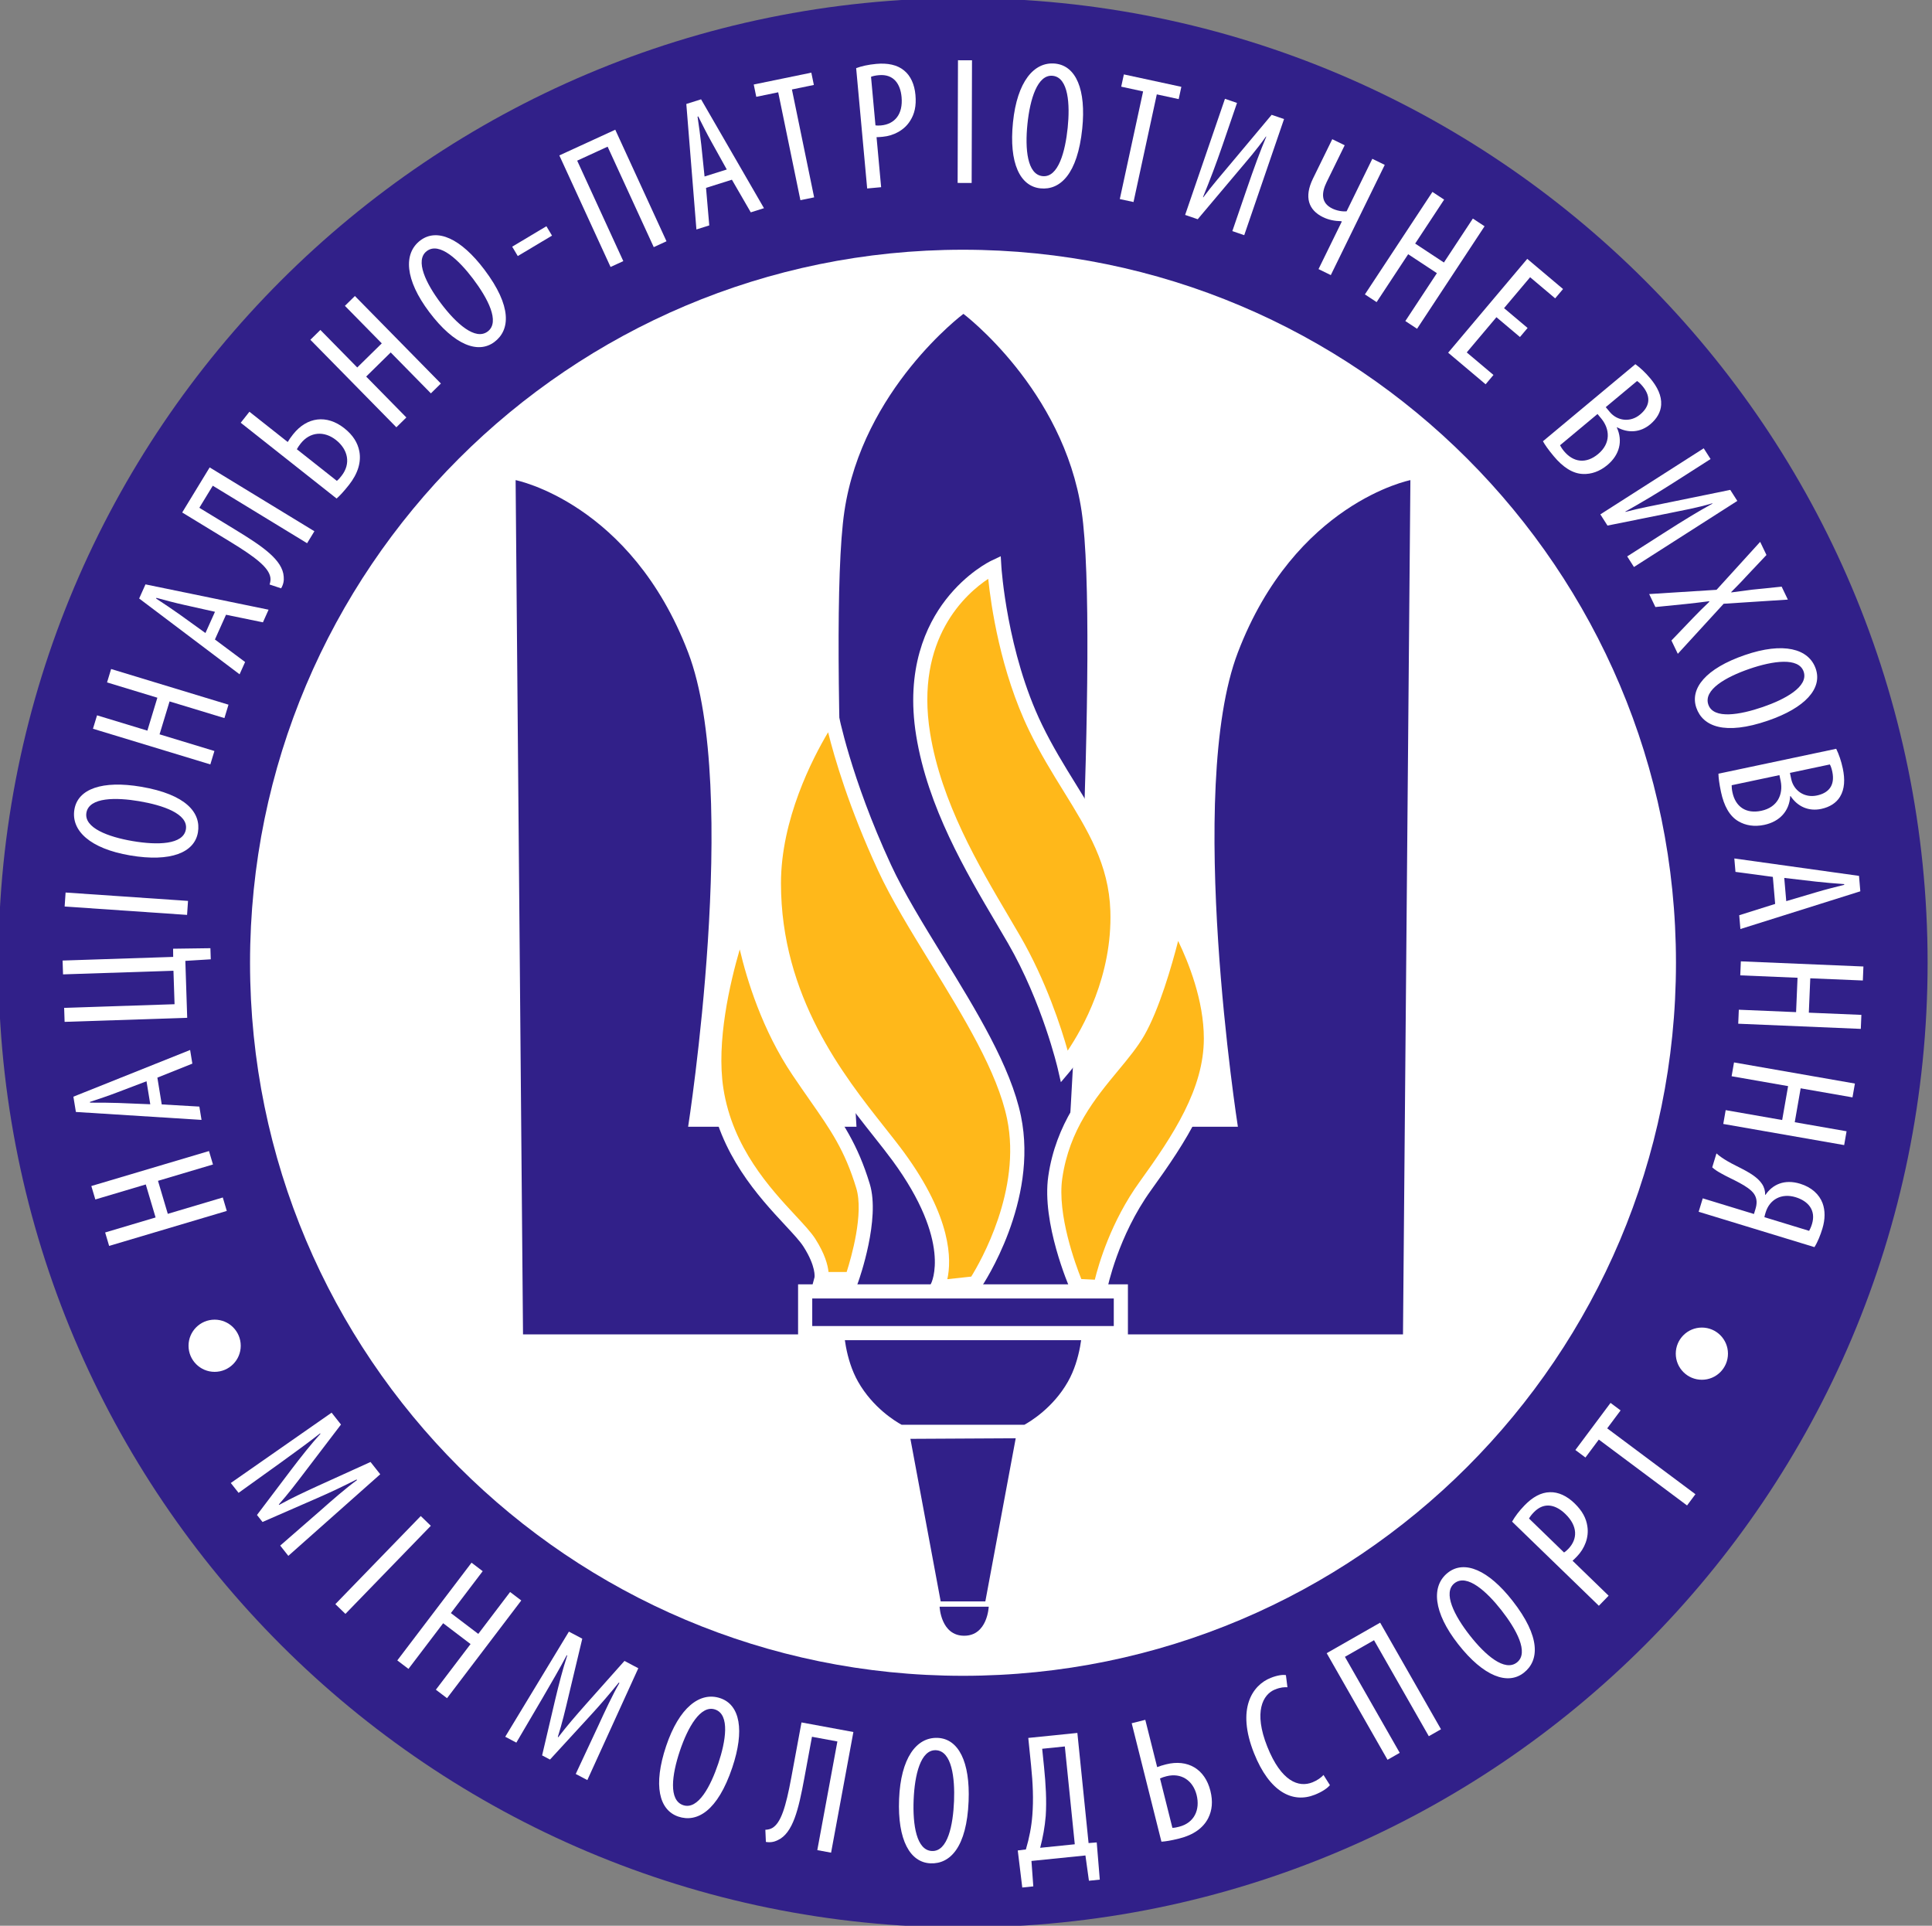 <?xml version="1.0" encoding="UTF-8" standalone="no"?>
<!-- Created with Inkscape (http://www.inkscape.org/) -->

<svg
   xmlns:dc="http://purl.org/dc/elements/1.1/"
   xmlns:cc="http://creativecommons.org/ns#"
   xmlns:rdf="http://www.w3.org/1999/02/22-rdf-syntax-ns#"
   xmlns:svg="http://www.w3.org/2000/svg"
   xmlns="http://www.w3.org/2000/svg"
   xmlns:sodipodi="http://sodipodi.sourceforge.net/DTD/sodipodi-0.dtd"
   xmlns:inkscape="http://www.inkscape.org/namespaces/inkscape"
   width="300"
   height="299"
   viewBox="0 0 79.375 79.11"
   version="1.1"
   id="svg8"
   inkscape:version="0.92.1 r15371"
   sodipodi:docname="NPV.svg">
  <rect x="0" y="0" width="79.375" height="79.11" fill="#808080" stroke="none"/>
  <defs
     id="defs2">
    <clipPath
       id="clipPath4501"
       clipPathUnits="userSpaceOnUse">
      <path
         inkscape:connector-curvature="0"
         id="path4499"
         d="M 0,500 H 500 V 0 H 0 Z" />
    </clipPath>
  </defs>
  <sodipodi:namedview
     id="base"
     pagecolor="#ffffff"
     bordercolor="#666666"
     borderopacity="1.0"
     inkscape:pageopacity="0.0"
     inkscape:pageshadow="2"
     inkscape:zoom="0.35"
     inkscape:cx="400"
     inkscape:cy="217.14286"
     inkscape:document-units="mm"
     inkscape:current-layer="layer1"
     showgrid="false"
     units="px"
     inkscape:window-width="1366"
     inkscape:window-height="706"
     inkscape:window-x="-8"
     inkscape:window-y="-8"
     inkscape:window-maximized="1" />
  <g
     inkscape:label="Layer 1"
     inkscape:groupmode="layer"
     id="layer1"
     transform="translate(0,-217.89)">
    <g
       transform="matrix(0.342,0,0,-0.342,-45.011,345.613)"
       inkscape:label="LogoNVP_curves"
       id="g4493">
      <g
         id="g4495">
        <g
           clip-path="url(#clipPath4501)"
           id="g4497">
          <g
             transform="translate(363.174,257.813)"
             id="g4503">
            <path
               inkscape:connector-curvature="0"
               id="path4505"
               style="fill:#312089;fill-opacity:1;fill-rule:nonzero;stroke:none"
               d="m 0,0 c 0,63.997 -51.881,115.877 -115.877,115.877 -63.998,0 -115.877,-51.88 -115.877,-115.877 0,-63.997 51.879,-115.876 115.877,-115.876 C -51.881,-115.876 0,-63.997 0,0" />
          </g>
          <g
             transform="translate(332.945,257.814)"
             id="g4507">
            <path
               inkscape:connector-curvature="0"
               id="path4509"
               style="fill:#ffffff;fill-opacity:1;fill-rule:nonzero;stroke:none"
               d="m 0,0 c 0,47.302 -38.348,85.648 -85.649,85.648 -47.302,0 -85.648,-38.346 -85.648,-85.648 0,-47.303 38.346,-85.649 85.648,-85.649 C -38.348,-85.649 0,-47.303 0,0" />
          </g>
          <g
             transform="translate(144.242,225.417)"
             id="g4511">
            <path
               inkscape:connector-curvature="0"
               id="path4513"
               style="fill:#ffffff;fill-opacity:1;fill-rule:nonzero;stroke:none"
               d="M 0,0 6.06,1.803 4.881,5.767 -1.179,3.964 -1.659,5.579 12.475,9.781 12.954,8.167 6.349,6.203 7.527,2.238 14.133,4.203 14.613,2.588 0.479,-1.614 Z" />
          </g>
          <g
             transform="translate(149.212,243.581)"
             id="g4515">
            <path
               inkscape:connector-curvature="0"
               id="path4517"
               style="fill:#ffffff;fill-opacity:1;fill-rule:nonzero;stroke:none"
               d="m 0,0 -3.568,-1.357 c -1.001,-0.386 -2.178,-0.778 -3.23,-1.125 l 0.015,-0.088 c 1.129,0.007 2.416,-0.003 3.42,-0.039 l 3.814,-0.154 z m 1.828,-2.782 4.52,-0.261 0.26,-1.598 -15.092,0.953 -0.301,1.835 14.023,5.61 0.268,-1.64 -4.202,-1.683 z" />
          </g>
          <g
             transform="translate(139.317,252.398)"
             id="g4519">
            <path
               inkscape:connector-curvature="0"
               id="path4521"
               style="fill:#ffffff;fill-opacity:1;fill-rule:nonzero;stroke:none"
               d="M 0,0 13.264,0.437 13.131,4.458 -0.133,4.021 -0.187,5.682 13.099,6.12 13.088,7.104 17.57,7.165 17.614,5.831 14.559,5.643 14.783,-1.196 0.056,-1.683 Z" />
          </g>
          <g
             transform="translate(139.491,266.251)"
             id="g4523">
            <path
               inkscape:connector-curvature="0"
               id="path4525"
               style="fill:#ffffff;fill-opacity:1;fill-rule:nonzero;stroke:none"
               d="M 0,0 14.707,-1.007 14.593,-2.688 -0.115,-1.68 Z" />
          </g>
          <g
             transform="translate(147.558,272.428)"
             id="g4527">
            <path
               inkscape:connector-curvature="0"
               id="path4529"
               style="fill:#ffffff;fill-opacity:1;fill-rule:nonzero;stroke:none"
               d="M 0,0 C 2.997,-0.508 6.072,-0.429 6.382,1.403 6.699,3.279 3.614,4.312 0.768,4.794 -1.949,5.254 -5.245,5.301 -5.567,3.404 -5.874,1.593 -2.954,0.5 0,0 M 0.995,6.53 C 6.45,5.606 8.225,3.375 7.83,1.048 7.421,-1.368 4.581,-2.55 -0.312,-1.721 c -4.809,0.814 -7.126,2.98 -6.696,5.524 0.42,2.48 3.367,3.511 8.003,2.727" />
          </g>
          <g
             transform="translate(143.269,287.535)"
             id="g4531">
            <path
               inkscape:connector-curvature="0"
               id="path4533"
               style="fill:#ffffff;fill-opacity:1;fill-rule:nonzero;stroke:none"
               d="m 0,0 6.046,-1.838 1.201,3.954 -6.046,1.838 0.49,1.61 14.1,-4.285 -0.489,-1.61 -6.59,2.002 -1.202,-3.953 6.59,-2.003 -0.49,-1.611 -14.1,4.285 z" />
          </g>
          <g
             transform="translate(157.437,299.973)"
             id="g4535">
            <path
               inkscape:connector-curvature="0"
               id="path4537"
               style="fill:#ffffff;fill-opacity:1;fill-rule:nonzero;stroke:none"
               d="M 0,0 -3.724,0.833 C -4.771,1.062 -5.969,1.385 -7.037,1.674 L -7.074,1.593 c 0.946,-0.616 2.013,-1.335 2.831,-1.917 l 3.097,-2.229 z M -0.008,-3.328 3.618,-6.033 2.956,-7.51 -9.109,1.596 -8.349,3.292 6.439,0.25 5.759,-1.267 1.326,-0.355 Z" />
          </g>
          <g
             transform="translate(156.798,317.315)"
             id="g4539">
            <path
               inkscape:connector-curvature="0"
               id="path4541"
               style="fill:#ffffff;fill-opacity:1;fill-rule:nonzero;stroke:none"
               d="M 0,0 12.581,-7.668 11.705,-9.106 0.374,-2.199 -1.241,-4.85 3.052,-7.467 c 3.266,-1.991 5.719,-3.639 5.844,-5.661 0.048,-0.466 -0.042,-0.948 -0.314,-1.397 l -1.384,0.46 c 0.091,0.277 0.147,0.576 0.092,0.865 -0.205,1.175 -1.741,2.393 -4.841,4.282 L -3.3,-5.414 Z" />
          </g>
          <g
             transform="translate(172.078,315.699)"
             id="g4543">
            <path
               inkscape:connector-curvature="0"
               id="path4545"
               style="fill:#ffffff;fill-opacity:1;fill-rule:nonzero;stroke:none"
               d="M 0,0 C 0.229,0.183 0.377,0.372 0.554,0.595 1.721,2.071 1.334,3.771 -0.106,4.91 -1.515,6.021 -3.215,5.917 -4.342,4.492 -4.532,4.252 -4.69,4.015 -4.806,3.799 Z m -10.504,8.304 4.6,-3.636 c 0.155,0.267 0.369,0.572 0.64,0.915 1.669,2.111 4.049,2.406 6.16,0.737 C 1.943,5.491 2.502,4.576 2.699,3.556 2.942,2.276 2.544,0.891 1.444,-0.5 0.78,-1.341 0.321,-1.815 -0.031,-2.122 l -11.518,9.104 z" />
          </g>
          <g
             transform="translate(170.098,333.827)"
             id="g4547">
            <path
               inkscape:connector-curvature="0"
               id="path4549"
               style="fill:#ffffff;fill-opacity:1;fill-rule:nonzero;stroke:none"
               d="M 0,0 4.429,-4.508 7.376,-1.612 2.947,2.896 4.148,4.076 14.477,-6.436 13.276,-7.617 8.448,-2.703 5.501,-5.6 10.329,-10.513 9.128,-11.692 -1.202,-1.18 Z" />
          </g>
          <g
             transform="translate(184.595,337.002)"
             id="g4551">
            <path
               inkscape:connector-curvature="0"
               id="path4553"
               style="fill:#ffffff;fill-opacity:1;fill-rule:nonzero;stroke:none"
               d="M 0,0 C 1.832,-2.426 4.122,-4.479 5.605,-3.359 7.125,-2.213 5.589,0.656 3.849,2.961 2.188,5.16 -0.176,7.458 -1.713,6.299 -3.179,5.192 -1.806,2.392 0,0 M 5.206,4.068 C 8.541,-0.35 8.3,-3.189 6.415,-4.613 4.46,-6.089 1.582,-4.999 -1.409,-1.037 c -2.94,3.894 -3.138,7.06 -1.078,8.616 2.008,1.515 4.86,0.242 7.693,-3.511" />
          </g>
          <g
             transform="translate(197.25,346.284)"
             id="g4555">
            <path
               inkscape:connector-curvature="0"
               id="path4557"
               style="fill:#ffffff;fill-opacity:1;fill-rule:nonzero;stroke:none"
               d="M 0,0 0.674,-1.126 -3.438,-3.581 -4.11,-2.455 Z" />
          </g>
          <g
             transform="translate(205.523,357.877)"
             id="g4559">
            <path
               inkscape:connector-curvature="0"
               id="path4561"
               style="fill:#ffffff;fill-opacity:1;fill-rule:nonzero;stroke:none"
               d="m 0,0 6.154,-13.399 -1.531,-0.704 -5.542,12.068 -3.657,-1.68 5.541,-12.068 -1.531,-0.702 -6.153,13.399 z" />
          </g>
          <g
             transform="translate(218.919,353.101)"
             id="g4563">
            <path
               inkscape:connector-curvature="0"
               id="path4565"
               style="fill:#ffffff;fill-opacity:1;fill-rule:nonzero;stroke:none"
               d="M 0,0 -1.853,3.336 C -2.376,4.272 -2.932,5.381 -3.427,6.371 L -3.511,6.346 c 0.168,-1.117 0.34,-2.392 0.448,-3.39 L -2.67,-0.841 Z M -2.492,-2.208 -2.104,-6.716 -3.648,-7.203 -4.861,7.87 -3.088,8.428 4.468,-4.648 2.882,-5.147 0.616,-1.228 Z" />
          </g>
          <g
             transform="translate(225.096,362.373)"
             id="g4567">
            <path
               inkscape:connector-curvature="0"
               id="path4569"
               style="fill:#ffffff;fill-opacity:1;fill-rule:nonzero;stroke:none"
               d="M 0,0 -2.635,-0.542 -2.938,0.936 3.979,2.359 4.284,0.883 1.649,0.339 4.317,-12.62 2.668,-12.959 Z" />
          </g>
          <g
             transform="translate(236.781,358.399)"
             id="g4571">
            <path
               inkscape:connector-curvature="0"
               id="path4573"
               style="fill:#ffffff;fill-opacity:1;fill-rule:nonzero;stroke:none"
               d="M 0,0 C 0.2,-0.025 0.377,-0.031 0.66,-0.006 2.314,0.146 3.325,1.336 3.136,3.405 2.998,4.908 2.243,6.2 0.393,6.03 0.001,5.994 -0.322,5.921 -0.534,5.836 Z m -2.32,6.879 c 0.659,0.237 1.454,0.42 2.413,0.507 C 1.442,7.509 2.604,7.286 3.437,6.594 4.219,5.963 4.687,4.931 4.802,3.667 4.926,2.317 4.683,1.374 4.185,0.581 3.479,-0.582 2.179,-1.25 0.872,-1.368 0.589,-1.394 0.371,-1.415 0.13,-1.416 l 0.551,-6.009 -1.678,-0.154 z" />
          </g>
          <g
             transform="translate(248.377,366.217)"
             id="g4575">
            <path
               inkscape:connector-curvature="0"
               id="path4577"
               style="fill:#ffffff;fill-opacity:1;fill-rule:nonzero;stroke:none"
               d="m 0,0 -0.041,-14.737 -1.685,0.006 0.042,14.736 z" />
          </g>
          <g
             transform="translate(255.039,358.577)"
             id="g4579">
            <path
               inkscape:connector-curvature="0"
               id="path4581"
               style="fill:#ffffff;fill-opacity:1;fill-rule:nonzero;stroke:none"
               d="M 0,0 C -0.311,-3.023 -0.031,-6.086 1.818,-6.275 3.711,-6.47 4.539,-3.323 4.834,-0.452 5.115,2.289 4.947,5.582 3.033,5.778 1.205,5.965 0.307,2.98 0,0 M 6.582,-0.565 C 6.016,-6.069 3.906,-7.984 1.559,-7.743 -0.879,-7.494 -2.244,-4.737 -1.738,0.2 -1.24,5.051 0.77,7.505 3.336,7.243 5.838,6.985 7.061,4.112 6.582,-0.565" />
          </g>
          <g
             transform="translate(268.932,362.479)"
             id="g4583">
            <path
               inkscape:connector-curvature="0"
               id="path4585"
               style="fill:#ffffff;fill-opacity:1;fill-rule:nonzero;stroke:none"
               d="m 0,0 -2.629,0.57 0.318,1.473 6.905,-1.492 -0.319,-1.475 -2.63,0.569 -2.797,-12.931 -1.647,0.355 z" />
          </g>
          <g
             transform="translate(280.213,361.095)"
             id="g4587">
            <path
               inkscape:connector-curvature="0"
               id="path4589"
               style="fill:#ffffff;fill-opacity:1;fill-rule:nonzero;stroke:none"
               d="m 0,0 -1.709,-4.987 c -0.83,-2.422 -1.504,-4.18 -2.379,-6.331 l 0.041,-0.015 c 0.994,1.348 2.369,2.935 3.467,4.247 l 4.74,5.659 1.49,-0.51 -4.783,-13.949 -1.428,0.49 1.653,4.822 c 1.023,2.98 1.66,4.704 2.424,6.523 L 3.473,-4.035 C 2.381,-5.604 1.215,-6.915 0.193,-8.138 l -4.914,-5.831 -1.511,0.518 4.785,13.948 z" />
          </g>
          <g
             transform="translate(293.148,356.011)"
             id="g4591">
            <path
               inkscape:connector-curvature="0"
               id="path4593"
               style="fill:#ffffff;fill-opacity:1;fill-rule:nonzero;stroke:none"
               d="m 0,0 -2.174,-4.439 c -0.615,-1.258 -0.701,-2.482 0.672,-3.154 0.531,-0.261 1.197,-0.391 1.734,-0.339 l 3.088,6.305 1.492,-0.73 -6.48,-13.239 -1.475,0.721 2.799,5.715 -0.078,0.039 c -0.773,0.014 -1.508,0.154 -2.195,0.491 -1.729,0.846 -2.279,2.406 -1.194,4.626 l 2.319,4.733 z" />
          </g>
          <g
             transform="translate(305.094,349.481)"
             id="g4595">
            <path
               inkscape:connector-curvature="0"
               id="path4597"
               style="fill:#ffffff;fill-opacity:1;fill-rule:nonzero;stroke:none"
               d="m 0,0 -3.479,-5.279 3.452,-2.274 3.478,5.279 1.406,-0.927 -8.109,-12.312 -1.408,0.927 3.791,5.754 -3.451,2.274 -3.791,-5.753 -1.407,0.926 8.112,12.311 z" />
          </g>
          <g
             transform="translate(314.203,332.977)"
             id="g4599">
            <path
               inkscape:connector-curvature="0"
               id="path4601"
               style="fill:#ffffff;fill-opacity:1;fill-rule:nonzero;stroke:none"
               d="m 0,0 -2.826,2.381 -3.567,-4.231 3.211,-2.707 -0.943,-1.12 -4.5,3.793 L 0.877,9.389 5.176,5.765 4.23,4.645 1.221,7.182 -1.91,3.469 0.918,1.087 Z" />
          </g>
          <g
             transform="translate(324.51,324.555)"
             id="g4603">
            <path
               inkscape:connector-curvature="0"
               id="path4605"
               style="fill:#ffffff;fill-opacity:1;fill-rule:nonzero;stroke:none"
               d="M 0,0 0.49,-0.588 C 1.373,-1.646 2.936,-1.881 4.127,-0.887 5.168,-0.019 5.568,1.141 4.42,2.518 4.168,2.821 3.939,3.028 3.762,3.137 Z m -5.492,-4.579 c 0.092,-0.179 0.24,-0.425 0.478,-0.711 1.119,-1.343 2.639,-1.559 4.1,-0.341 1.56,1.303 1.391,3.01 0.398,4.233 L -0.99,-0.826 Z M 3.557,5.159 C 4.141,4.732 4.756,4.165 5.359,3.442 6.213,2.418 6.723,1.362 6.656,0.281 6.607,-0.584 6.146,-1.396 5.34,-2.068 4.182,-3.034 2.725,-3.167 1.363,-2.421 L 1.33,-2.449 c 0.74,-1.605 0.34,-3.277 -1.139,-4.509 -0.941,-0.784 -1.949,-1.112 -2.923,-1.07 -1.254,0.036 -2.438,0.842 -3.516,2.135 -0.701,0.84 -1.07,1.386 -1.297,1.795 z" />
          </g>
          <g
             transform="translate(337.102,318.32)"
             id="g4607">
            <path
               inkscape:connector-curvature="0"
               id="path4609"
               style="fill:#ffffff;fill-opacity:1;fill-rule:nonzero;stroke:none"
               d="m 0,0 -4.441,-2.838 c -2.157,-1.377 -3.776,-2.335 -5.799,-3.473 l 0.023,-0.037 c 1.617,0.436 3.68,0.822 5.354,1.165 l 7.228,1.479 0.848,-1.326 -12.418,-7.937 -0.811,1.273 4.293,2.743 c 2.653,1.696 4.223,2.648 5.952,3.597 l -0.024,0.037 c -1.83,-0.547 -3.559,-0.848 -5.117,-1.17 l -7.471,-1.505 -0.859,1.345 12.418,7.937 z" />
          </g>
          <g
             transform="translate(332.4,296.523)"
             id="g4611">
            <path
               inkscape:connector-curvature="0"
               id="path4613"
               style="fill:#ffffff;fill-opacity:1;fill-rule:nonzero;stroke:none"
               d="M 0,0 2.617,2.733 C 3.215,3.359 3.791,3.927 4.555,4.657 L 4.527,4.717 C 3.498,4.586 2.607,4.474 1.775,4.39 L -1.928,4.021 -2.674,5.579 5.42,6.09 10.66,11.851 11.416,10.273 8.908,7.616 C 8.42,7.067 7.893,6.548 7.176,5.817 l 0.019,-0.04 c 1.069,0.148 1.754,0.235 2.51,0.33 L 13.24,6.469 13.986,4.913 6.273,4.414 0.766,-1.598 Z" />
          </g>
          <g
             transform="translate(341.762,293.113)"
             id="g4615">
            <path
               inkscape:connector-curvature="0"
               id="path4617"
               style="fill:#ffffff;fill-opacity:1;fill-rule:nonzero;stroke:none"
               d="m 0,0 c -2.873,-0.99 -5.535,-2.53 -4.93,-4.288 0.619,-1.798 3.823,-1.228 6.553,-0.287 2.606,0.896 5.522,2.433 4.897,4.252 C 5.92,1.415 2.834,0.976 0,0 m 2.254,-6.208 c -5.231,-1.803 -7.856,-0.693 -8.625,1.54 -0.797,2.315 1.129,4.714 5.824,6.329 C 4.062,3.249 7.135,2.456 7.975,0.017 8.793,-2.361 6.699,-4.678 2.254,-6.208" />
          </g>
          <g
             transform="translate(346.635,280.62)"
             id="g4619">
            <path
               inkscape:connector-curvature="0"
               id="path4621"
               style="fill:#ffffff;fill-opacity:1;fill-rule:nonzero;stroke:none"
               d="M 0,0 0.158,-0.75 C 0.443,-2.098 1.717,-3.036 3.236,-2.714 4.562,-2.434 5.459,-1.596 5.088,0.16 5.006,0.544 4.9,0.835 4.795,1.015 Z M -6.998,-1.481 C -7,-1.682 -6.984,-1.97 -6.906,-2.334 c 0.361,-1.712 1.603,-2.612 3.465,-2.218 1.99,0.421 2.636,2.011 2.334,3.557 l -0.155,0.727 z M 5.559,2.897 C 5.875,2.249 6.154,1.458 6.35,0.538 6.625,-0.768 6.582,-1.939 6.018,-2.863 5.57,-3.606 4.783,-4.109 3.756,-4.327 2.279,-4.639 0.93,-4.074 0.074,-2.78 L 0.031,-2.79 c -0.095,-1.763 -1.232,-3.054 -3.115,-3.453 -1.197,-0.253 -2.242,-0.072 -3.086,0.421 -1.092,0.619 -1.762,1.885 -2.111,3.533 -0.227,1.07 -0.297,1.727 -0.307,2.193 z" />
          </g>
          <g
             transform="translate(346.193,265.216)"
             id="g4623">
            <path
               inkscape:connector-curvature="0"
               id="path4625"
               style="fill:#ffffff;fill-opacity:1;fill-rule:nonzero;stroke:none"
               d="M 0,0 3.66,1.083 C 4.687,1.391 5.891,1.692 6.965,1.96 L 6.959,2.047 C 5.832,2.126 4.549,2.235 3.551,2.348 L -0.24,2.789 Z M -1.611,2.913 -6.1,3.515 -6.238,5.127 8.74,3.035 8.898,1.182 -5.508,-3.35 l -0.142,1.657 4.318,1.359 z" />
          </g>
          <g
             transform="translate(355.393,255.684)"
             id="g4627">
            <path
               inkscape:connector-curvature="0"
               id="path4629"
               style="fill:#ffffff;fill-opacity:1;fill-rule:nonzero;stroke:none"
               d="m 0,0 -6.314,0.264 -0.174,-4.129 6.314,-0.264 -0.07,-1.683 -14.725,0.62 0.071,1.682 6.88,-0.29 0.174,4.129 -6.881,0.289 L -14.654,2.3 0.07,1.682 Z" />
          </g>
          <g
             transform="translate(354.15,241.645)"
             id="g4631">
            <path
               inkscape:connector-curvature="0"
               id="path4633"
               style="fill:#ffffff;fill-opacity:1;fill-rule:nonzero;stroke:none"
               d="m 0,0 -6.227,1.088 -0.71,-4.072 6.226,-1.088 -0.289,-1.659 -14.523,2.539 0.289,1.659 6.787,-1.187 0.713,4.072 -6.787,1.187 0.289,1.659 L 0.291,1.66 Z" />
          </g>
          <g
             transform="translate(348.943,225.612)"
             id="g4635">
            <path
               inkscape:connector-curvature="0"
               id="path4637"
               style="fill:#ffffff;fill-opacity:1;fill-rule:nonzero;stroke:none"
               d="M 0,0 C 0.105,0.196 0.225,0.436 0.34,0.812 0.844,2.464 -0.098,3.574 -1.625,4.041 -3.34,4.564 -4.752,3.762 -5.225,2.214 -5.289,2.005 -5.334,1.858 -5.377,1.643 Z m -11.133,9.302 c 0.377,-0.345 0.834,-0.644 1.319,-0.93 1.355,-0.802 3.322,-1.473 4.166,-2.759 0.25,-0.374 0.38,-0.847 0.363,-1.277 L -5.244,4.323 C -4.41,5.556 -2.988,6.241 -1.084,5.66 0.318,5.231 1.219,4.362 1.611,3.327 1.937,2.45 1.936,1.398 1.592,0.269 1.355,-0.505 1.037,-1.322 0.637,-1.955 l -13.91,4.248 0.492,1.612 6.15,-1.88 0.178,0.585 c 0.199,0.65 0.219,1.239 -0.154,1.811 -0.678,1.006 -2.731,1.771 -3.916,2.453 -0.393,0.212 -0.78,0.444 -1.12,0.754 z" />
          </g>
          <g
             transform="translate(170.061,191.977)"
             id="g4639">
            <path
               inkscape:connector-curvature="0"
               id="path4641"
               style="fill:#ffffff;fill-opacity:1;fill-rule:nonzero;stroke:none"
               d="M 0,0 C 1.459,1.292 3.091,2.719 4.437,3.698 L 4.382,3.767 C 2.892,3.007 1.274,2.232 -0.366,1.522 l -6.549,-2.858 -0.664,0.842 4.131,5.461 c 1.177,1.544 2.331,3.012 3.494,4.291 L 0.004,9.31 C -1.351,8.239 -3.019,7.035 -4.721,5.802 L -9.789,2.163 -10.724,3.348 1.387,11.795 2.512,10.369 -1.704,4.84 C -2.92,3.239 -3.822,2.053 -4.955,0.77 l 0.041,-0.052 c 1.498,0.82 2.799,1.431 4.659,2.286 L 6.062,5.872 7.228,4.397 -3.813,-5.405 -4.788,-4.171 Z" />
          </g>
          <g
             transform="translate(183.366,190.184)"
             id="g4643">
            <path
               inkscape:connector-curvature="0"
               id="path4645"
               style="fill:#ffffff;fill-opacity:1;fill-rule:nonzero;stroke:none"
               d="m 0,0 -10.26,-10.582 -1.209,1.171 10.26,10.583 z" />
          </g>
          <g
             transform="translate(189.598,184.732)"
             id="g4647">
            <path
               inkscape:connector-curvature="0"
               id="path4649"
               style="fill:#ffffff;fill-opacity:1;fill-rule:nonzero;stroke:none"
               d="m 0,0 -3.823,-5.033 3.291,-2.5 3.823,5.032 1.342,-1.018 -8.918,-11.737 -1.341,1.019 4.168,5.484 -3.292,2.501 -4.168,-5.485 -1.341,1.018 8.918,11.739 z" />
          </g>
          <g
             transform="translate(203.463,166.127)"
             id="g4651">
            <path
               inkscape:connector-curvature="0"
               id="path4653"
               style="fill:#ffffff;fill-opacity:1;fill-rule:nonzero;stroke:none"
               d="M 0,0 C 0.812,1.771 1.726,3.737 2.558,5.177 L 2.481,5.218 C 1.425,3.921 0.262,2.557 -0.95,1.242 l -4.83,-5.264 -0.948,0.5 1.564,6.667 c 0.451,1.886 0.912,3.696 1.456,5.337 L -3.767,8.513 C -4.572,6.985 -5.608,5.207 -6.665,3.392 l -3.159,-5.38 -1.335,0.704 7.649,12.628 1.607,-0.847 -1.615,-6.763 C -3.981,1.779 -4.326,0.328 -4.841,-1.304 l 0.059,-0.031 c 1.037,1.356 1.98,2.441 3.334,3.978 L 3.164,7.825 4.828,6.946 -1.295,-6.487 -2.688,-5.753 Z" />
          </g>
          <g
             transform="translate(213.285,163.148)"
             id="g4655">
            <path
               inkscape:connector-curvature="0"
               id="path4657"
               style="fill:#ffffff;fill-opacity:1;fill-rule:nonzero;stroke:none"
               d="M 0,0 C -0.967,-2.881 -1.369,-5.93 0.394,-6.521 2.196,-7.127 3.697,-4.24 4.617,-1.505 5.494,1.107 6.055,4.356 4.23,4.969 2.49,5.553 0.955,2.84 0,0 M 6.296,-2 C 4.533,-7.244 2.055,-8.648 -0.184,-7.896 -2.506,-7.116 -3.231,-4.127 -1.65,0.579 -0.097,5.2 2.404,7.151 4.85,6.329 7.233,5.529 7.793,2.456 6.296,-2" />
          </g>
          <g
             transform="translate(234.128,165.412)"
             id="g4659">
            <path
               inkscape:connector-curvature="0"
               id="path4661"
               style="fill:#ffffff;fill-opacity:1;fill-rule:nonzero;stroke:none"
               d="m 0,0 -2.679,-14.493 -1.656,0.307 2.413,13.051 -3.053,0.565 -0.914,-4.946 c -0.696,-3.762 -1.361,-6.642 -3.207,-7.478 -0.416,-0.212 -0.899,-0.301 -1.416,-0.206 l -0.064,1.457 c 0.292,0.014 0.592,0.07 0.842,0.223 1.025,0.611 1.615,2.481 2.274,6.049 l 1.226,6.623 z" />
          </g>
          <g
             transform="translate(241.366,157.273)"
             id="g4663">
            <path
               inkscape:connector-curvature="0"
               id="path4665"
               style="fill:#ffffff;fill-opacity:1;fill-rule:nonzero;stroke:none"
               d="m 0,0 c -0.123,-3.039 0.346,-6.078 2.202,-6.153 1.902,-0.077 2.534,3.115 2.652,6 C 4.965,2.6 4.595,5.876 2.671,5.954 0.836,6.027 0.122,2.993 0,0 M 6.604,-0.159 C 6.38,-5.687 4.393,-7.729 2.033,-7.634 c -2.447,0.098 -3.981,2.765 -3.78,7.726 0.197,4.873 2.053,7.446 4.632,7.343 2.512,-0.103 3.91,-2.896 3.719,-7.594" />
          </g>
          <g
             transform="translate(257.033,161.203)"
             id="g4667">
            <path
               inkscape:connector-curvature="0"
               id="path4669"
               style="fill:#ffffff;fill-opacity:1;fill-rule:nonzero;stroke:none"
               d="M 0,0 C 0.207,-2.046 0.322,-4.035 0.201,-5.871 0.094,-7.201 -0.148,-8.479 -0.465,-9.699 L 3.691,-9.275 2.496,2.475 -0.225,2.197 Z m 4.002,4.1 1.346,-13.23 0.98,0.079 0.367,-4.471 -1.304,-0.133 -0.42,3.036 -6.485,-0.659 0.223,-3.055 -1.326,-0.136 -0.541,4.451 0.976,0.122 c 0.409,1.383 0.668,2.728 0.774,4.08 0.154,1.928 0.066,3.877 -0.151,6.009 L -1.895,3.5 Z" />
          </g>
          <g
             transform="translate(272.451,153.902)"
             id="g4671">
            <path
               inkscape:connector-curvature="0"
               id="path4673"
               style="fill:#ffffff;fill-opacity:1;fill-rule:nonzero;stroke:none"
               d="M 0,0 C 0.293,0.005 0.525,0.063 0.801,0.132 2.625,0.591 3.355,2.171 2.908,3.952 2.471,5.691 1.061,6.644 -0.699,6.201 -0.996,6.127 -1.268,6.037 -1.488,5.936 Z M -3.256,12.975 -1.83,7.293 c 0.285,0.116 0.641,0.228 1.064,0.334 C 1.844,8.283 3.906,7.065 4.562,4.458 4.887,3.164 4.771,2.099 4.305,1.169 3.717,0.008 2.559,-0.847 0.84,-1.277 -0.199,-1.539 -0.85,-1.635 -1.318,-1.662 l -3.571,14.227 z" />
          </g>
          <g
             transform="translate(291.375,159.03)"
             id="g4675">
            <path
               inkscape:connector-curvature="0"
               id="path4677"
               style="fill:#ffffff;fill-opacity:1;fill-rule:nonzero;stroke:none"
               d="m 0,0 c -0.338,-0.396 -0.951,-0.805 -1.803,-1.146 -2.679,-1.072 -5.449,0.317 -7.308,4.966 -2.16,5.4 -0.17,8.198 1.982,9.06 0.832,0.331 1.486,0.404 1.842,0.336 l 0.183,-1.458 c -0.38,0.012 -0.783,0.015 -1.494,-0.268 -1.461,-0.585 -2.599,-2.687 -0.925,-6.869 1.671,-4.184 3.767,-4.947 5.431,-4.28 0.588,0.235 1.061,0.588 1.321,0.881 z" />
          </g>
          <g
             transform="translate(297.408,178.548)"
             id="g4679">
            <path
               inkscape:connector-curvature="0"
               id="path4681"
               style="fill:#ffffff;fill-opacity:1;fill-rule:nonzero;stroke:none"
               d="M 0,0 7.309,-12.804 5.846,-13.639 -0.736,-2.107 -4.232,-4.103 2.352,-15.635 0.887,-16.471 -6.422,-3.665 Z" />
          </g>
          <g
             transform="translate(308.172,177.025)"
             id="g4683">
            <path
               inkscape:connector-curvature="0"
               id="path4685"
               style="fill:#ffffff;fill-opacity:1;fill-rule:nonzero;stroke:none"
               d="M 0,0 C 1.875,-2.393 4.203,-4.402 5.666,-3.256 7.162,-2.082 5.574,0.758 3.793,3.03 2.092,5.199 -0.312,7.451 -1.828,6.264 -3.273,5.131 -1.848,2.357 0,0 M 5.129,4.162 C 8.543,-0.192 8.355,-3.035 6.496,-4.493 4.57,-6.004 1.674,-4.968 -1.391,-1.062 -4.398,2.775 -4.654,5.937 -2.625,7.529 -0.645,9.08 2.229,7.861 5.129,4.162" />
          </g>
          <g
             transform="translate(319.5,186.976)"
             id="g4687">
            <path
               inkscape:connector-curvature="0"
               id="path4689"
               style="fill:#ffffff;fill-opacity:1;fill-rule:nonzero;stroke:none"
               d="M 0,0 C 0.17,0.11 0.307,0.222 0.504,0.427 1.66,1.619 1.652,3.181 0.16,4.627 -0.924,5.678 -2.338,6.166 -3.631,4.831 -3.906,4.549 -4.102,4.282 -4.207,4.08 Z m -6.244,3.708 c 0.348,0.609 0.832,1.266 1.502,1.956 0.943,0.975 1.971,1.564 3.053,1.579 C -0.684,7.274 0.344,6.795 1.254,5.912 2.227,4.969 2.658,4.093 2.797,3.168 3.02,1.825 2.469,0.472 1.555,-0.47 1.357,-0.674 1.205,-0.831 1.021,-0.989 L 5.355,-5.19 4.182,-6.399 Z" />
          </g>
          <g
             transform="translate(323.676,200.54)"
             id="g4691">
            <path
               inkscape:connector-curvature="0"
               id="path4693"
               style="fill:#ffffff;fill-opacity:1;fill-rule:nonzero;stroke:none"
               d="M 0,0 -1.607,-2.155 -2.816,-1.252 1.408,4.406 2.617,3.504 1.008,1.349 11.607,-6.564 10.6,-7.913 Z" />
          </g>
          <g
             transform="translate(339.191,210.86)"
             id="g4695">
            <path
               inkscape:connector-curvature="0"
               id="path4697"
               style="fill:#ffffff;fill-opacity:1;fill-rule:nonzero;stroke:none"
               d="m 0,0 c 0,-1.731 -1.402,-3.135 -3.135,-3.135 -1.73,0 -3.135,1.404 -3.135,3.135 0,1.73 1.405,3.135 3.135,3.135 C -1.402,3.135 0,1.73 0,0" />
          </g>
          <g
             transform="translate(160.531,211.81)"
             id="g4699">
            <path
               inkscape:connector-curvature="0"
               id="path4701"
               style="fill:#ffffff;fill-opacity:1;fill-rule:nonzero;stroke:none"
               d="m 0,0 c 0,-1.73 -1.403,-3.135 -3.136,-3.135 -1.73,0 -3.135,1.405 -3.135,3.135 0,1.731 1.405,3.135 3.135,3.135 C -1.403,3.135 0,1.731 0,0" />
          </g>
          <g
             transform="translate(260.379,213.178)"
             id="g4703">
            <path
               inkscape:connector-curvature="0"
               id="path4705"
               style="fill:#312089;fill-opacity:1;fill-rule:nonzero;stroke:none"
               d="m 0,0 h 39.773 l 0.889,102.611 c 0,0 -13.85,-2.719 -20.723,-20.695 -6.324,-16.536 0,-56.977 0,-56.977 H -0.284 c 0,0 3.63,59.264 1.45,73.929 -2.18,14.663 -14.198,23.713 -14.198,23.713 0,0 -12.118,-9.05 -14.298,-23.713 -2.18,-14.665 1.451,-73.929 1.451,-73.929 h -20.224 c 0,0 6.324,40.441 0,56.977 -6.875,17.976 -20.724,20.695 -20.724,20.695 L -65.938,0 h 39.774 z" />
          </g>
          <g
             transform="translate(251.058,305.338)"
             id="g4707">
            <path
               inkscape:connector-curvature="0"
               id="path4709"
               style="fill:#ffb81a;fill-opacity:1;fill-rule:nonzero;stroke:none"
               d="m 0,0 c 0,0 -10.961,-5.191 -8.548,-20.098 1.555,-9.603 7.229,-18.265 10.92,-24.646 4.247,-7.341 6.07,-15.278 6.07,-15.278 0,0 6.704,7.937 6.347,18.76 -0.281,8.54 -5.808,13.672 -9.833,21.979 C 0.622,-10.338 0,0 0,0" />
          </g>
          <g
             transform="translate(250.327,303.93)"
             id="g4711">
            <path
               inkscape:connector-curvature="0"
               id="path4713"
               style="fill:#ffffff;fill-opacity:1;fill-rule:nonzero;stroke:none"
               d="m 0,0 c -2.619,-1.73 -8.828,-7.125 -6.978,-18.554 1.343,-8.295 5.818,-15.873 9.413,-21.963 0.489,-0.829 0.961,-1.627 1.403,-2.393 3.111,-5.376 4.923,-10.991 5.705,-13.761 1.813,2.685 5.384,9.003 5.127,16.789 -0.183,5.579 -2.693,9.639 -5.598,14.34 -1.397,2.26 -2.842,4.597 -4.15,7.297 C 1.443,-11.064 0.323,-3.126 0,0 m 8.726,-60.46 -0.381,1.656 c -0.018,0.078 -1.848,7.904 -5.977,15.043 -0.442,0.761 -0.91,1.555 -1.397,2.38 -3.668,6.213 -8.233,13.944 -9.627,22.555 -1.295,8.001 1.208,13.277 3.535,16.294 2.534,3.285 5.369,4.652 5.488,4.708 L 1.503,2.714 1.58,1.459 c 0.005,-0.102 0.666,-10.282 4.872,-18.963 1.27,-2.621 2.691,-4.921 4.066,-7.144 2.907,-4.704 5.653,-9.146 5.852,-15.178 0.363,-11.023 -6.265,-19.002 -6.547,-19.337 z" />
          </g>
          <g
             transform="translate(272.844,262.813)"
             id="g4715">
            <path
               inkscape:connector-curvature="0"
               id="path4717"
               style="fill:#ffb81a;fill-opacity:1;fill-rule:nonzero;stroke:none"
               d="m 0,0 c 0,0 -1.983,-8.916 -4.521,-13.324 -2.538,-4.41 -8.678,-8.711 -9.942,-17.446 -0.784,-5.418 2.549,-13.043 2.549,-13.043 l 2.872,-0.14 c 0,0 1.258,6.404 5.396,12.134 3.984,5.517 7.88,11.319 7.88,17.727 C 4.234,-7 0,0 0,0" />
          </g>
          <g
             transform="translate(261.51,219.823)"
             id="g4719">
            <path
               inkscape:connector-curvature="0"
               id="path4721"
               style="fill:#ffffff;fill-opacity:1;fill-rule:nonzero;stroke:none"
               d="m 0,0 1.621,-0.079 c 0.458,1.864 1.946,6.997 5.377,11.748 4.068,5.634 7.721,11.19 7.721,17.229 0,4.593 -1.87,9.2 -3.088,11.713 C 10.869,37.647 9.361,32.389 7.549,29.242 6.748,27.849 5.616,26.482 4.419,25.037 1.673,21.721 -1.439,17.961 -2.288,12.099 -2.918,7.743 -0.692,1.729 0,0 m 2.983,-1.847 -4.13,0.201 -0.212,0.482 c -0.14,0.32 -3.42,7.912 -2.611,13.507 0.916,6.335 4.334,10.462 7.079,13.778 1.151,1.389 2.237,2.7 2.967,3.969 2.444,4.244 4.408,12.997 4.428,13.085 l 0.461,2.068 1.097,-1.813 c 0.177,-0.294 4.356,-7.286 4.356,-14.532 0,-6.546 -3.804,-12.356 -8.041,-18.225 C 4.404,5.172 3.139,-1.064 3.126,-1.127 Z" />
          </g>
          <g
             transform="translate(231.472,287.687)"
             id="g4723">
            <path
               inkscape:connector-curvature="0"
               id="path4725"
               style="fill:#ffb81a;fill-opacity:1;fill-rule:nonzero;stroke:none"
               d="m 0,0 c 0,0 -6.893,-9.73 -6.893,-20.322 0,-16.218 10.419,-26.651 14.945,-32.828 7.722,-10.541 4.655,-15.717 4.655,-15.717 l 4.604,0.495 c 0,0 6.706,9.91 4.643,19.913 C 20.042,-39.187 10.575,-27.48 6.399,-18.455 1.432,-7.721 0,0 0,0" />
          </g>
          <g
             transform="translate(231.092,285.502)"
             id="g4727">
            <path
               inkscape:connector-curvature="0"
               id="path4729"
               style="fill:#ffffff;fill-opacity:1;fill-rule:nonzero;stroke:none"
               d="m 0,0 c -1.902,-3.197 -5.663,-10.487 -5.663,-18.138 0,-13.585 7.514,-23.077 12.485,-29.36 0.84,-1.06 1.633,-2.063 2.295,-2.966 5.753,-7.853 5.718,-12.931 5.204,-15.232 l 2.872,0.31 c 1.095,1.763 6.068,10.4 4.308,18.939 -1.164,5.645 -5.241,12.281 -9.184,18.699 -2.427,3.953 -4.72,7.686 -6.31,11.12 C 2.493,-9.034 0.742,-2.988 0,0 m 11.49,-67.709 0.861,1.452 c 0.064,0.119 2.561,5.007 -4.605,14.789 -0.643,0.877 -1.427,1.867 -2.257,2.916 -5.118,6.466 -12.852,16.238 -12.852,30.414 0,10.739 6.761,20.407 7.049,20.813 l 1.161,1.64 0.368,-1.976 c 0.014,-0.076 1.477,-7.755 6.335,-18.253 1.548,-3.344 3.815,-7.036 6.216,-10.943 4.02,-6.544 8.176,-13.31 9.4,-19.246 2.111,-10.236 -4.49,-20.145 -4.772,-20.562 l -0.221,-0.326 z" />
          </g>
          <g
             transform="translate(220.677,262.813)"
             id="g4731">
            <path
               inkscape:connector-curvature="0"
               id="path4733"
               style="fill:#ffb81a;fill-opacity:1;fill-rule:nonzero;stroke:none"
               d="m 0,0 c 0,0 1.356,-9.861 6.833,-18 3.759,-5.586 5.998,-7.967 7.776,-13.819 1.214,-3.994 -1.356,-11.175 -1.356,-11.175 H 9.604 c 0,0 0.398,1.492 -1.44,4.367 -1.838,2.875 -9.643,8.555 -11.17,18.4 C -4.333,-11.667 0,0 0,0" />
          </g>
          <g
             transform="translate(231.141,220.669)"
             id="g4735">
            <path
               inkscape:connector-curvature="0"
               id="path4737"
               style="fill:#ffffff;fill-opacity:1;fill-rule:nonzero;stroke:none"
               d="m 0,0 h 2.177 c 0.554,1.729 2.085,7.019 1.155,10.078 -1.385,4.556 -3.055,6.947 -5.584,10.567 -0.64,0.916 -1.331,1.906 -2.084,3.025 -3.629,5.392 -5.474,11.445 -6.328,15.08 -1.167,-3.994 -2.836,-11.093 -1.966,-16.702 1.107,-7.14 5.654,-12.03 8.663,-15.266 C -2.914,5.649 -2.083,4.755 -1.584,3.976 -0.443,2.189 -0.087,0.852 0,0 m 3.388,-1.699 h -5.356 l 0.286,1.069 v -0.001 c -0.002,0 0.215,1.267 -1.335,3.691 -0.415,0.65 -1.24,1.537 -2.195,2.564 -3.151,3.389 -7.912,8.509 -9.098,16.164 -1.346,8.678 2.869,20.168 3.049,20.652 l 1.176,3.167 0.462,-3.346 c 0.014,-0.097 1.4,-9.77 6.697,-17.642 0.747,-1.109 1.433,-2.093 2.068,-3.001 C 1.669,18 3.495,15.387 4.958,10.572 6.239,6.357 3.698,-0.832 3.589,-1.136 Z" />
          </g>
          <g
             transform="translate(249.977,181.088)"
             id="g4739">
            <path
               inkscape:connector-curvature="0"
               id="path4741"
               style="fill:#312089;fill-opacity:1;fill-rule:nonzero;stroke:none"
               d="M 0,0 3.796,20.383 H -9.156 L -5.359,0 Z" />
          </g>
          <g
             transform="translate(244.382,180.088)"
             id="g4743">
            <path
               inkscape:connector-curvature="0"
               id="path4745"
               style="fill:#312089;fill-opacity:1;fill-rule:nonzero;stroke:none"
               d="M 0,0 H 6.108" />
          </g>
          <path
             inkscape:connector-curvature="0"
             id="path4747"
             style="fill:#ffffff;fill-opacity:1;fill-rule:nonzero;stroke:none"
             d="m 250.491,179.088 h -6.108 v 2 h 6.108 z" />
          <g
             transform="translate(239.716,201.471)"
             id="g4749">
            <path
               inkscape:connector-curvature="0"
               id="path4751"
               style="fill:#312089;fill-opacity:1;fill-rule:nonzero;stroke:none"
               d="m 0,0 c 0,0 -3.563,1.715 -5.771,5.617 -2.166,3.826 -1.896,8.776 -1.896,8.776 h 30.496 c 0,0 0.269,-4.95 -1.897,-8.776 C 18.725,1.715 15.163,0 15.163,0 Z" />
          </g>
          <g
             transform="translate(239.924,202.32)"
             id="g4753">
            <path
               inkscape:connector-curvature="0"
               id="path4755"
               style="fill:#ffffff;fill-opacity:1;fill-rule:nonzero;stroke:none"
               d="m 0,0 h 14.746 c 0.691,0.379 3.456,2.034 5.238,5.186 1.515,2.675 1.764,6.002 1.793,7.507 H -7.032 C -7.002,11.188 -6.754,7.861 -5.24,5.187 -3.446,2.017 -0.691,0.375 0,0 m -0.402,-1.699 -0.175,0.084 c -0.155,0.074 -3.83,1.877 -6.142,5.964 -2.263,3.997 -2.016,9.028 -2.005,9.241 l 0.044,0.803 h 32.105 l 0.044,-0.804 c 0.012,-0.212 0.257,-5.243 -2.006,-9.24 -2.31,-4.087 -5.984,-5.89 -6.139,-5.964" />
          </g>
          <path
             inkscape:connector-curvature="0"
             id="path4757"
             style="fill:#312089;fill-opacity:1;fill-rule:nonzero;stroke:none"
             d="m 266.258,218.338 h -37.923 v -5.01 h 37.923 z" />
          <path
             inkscape:connector-curvature="0"
             id="path4759"
             style="fill:#ffffff;fill-opacity:1;fill-rule:nonzero;stroke:none"
             d="m 229.185,214.178 h 36.224 v 3.311 h -36.224 z m 37.922,-1.699 h -39.623 v 6.709 h 39.623 z" />
          <g
             transform="translate(247.436,176.977)"
             id="g4761">
            <path
               inkscape:connector-curvature="0"
               id="path4763"
               style="fill:#312089;fill-opacity:1;fill-rule:nonzero;stroke:none"
               d="M 0,0 C -2.811,0 -2.951,3.486 -2.951,3.486 H 2.95 C 2.95,3.486 2.811,0 0,0" />
          </g>
        </g>
      </g>
    </g>
  </g>
</svg>
